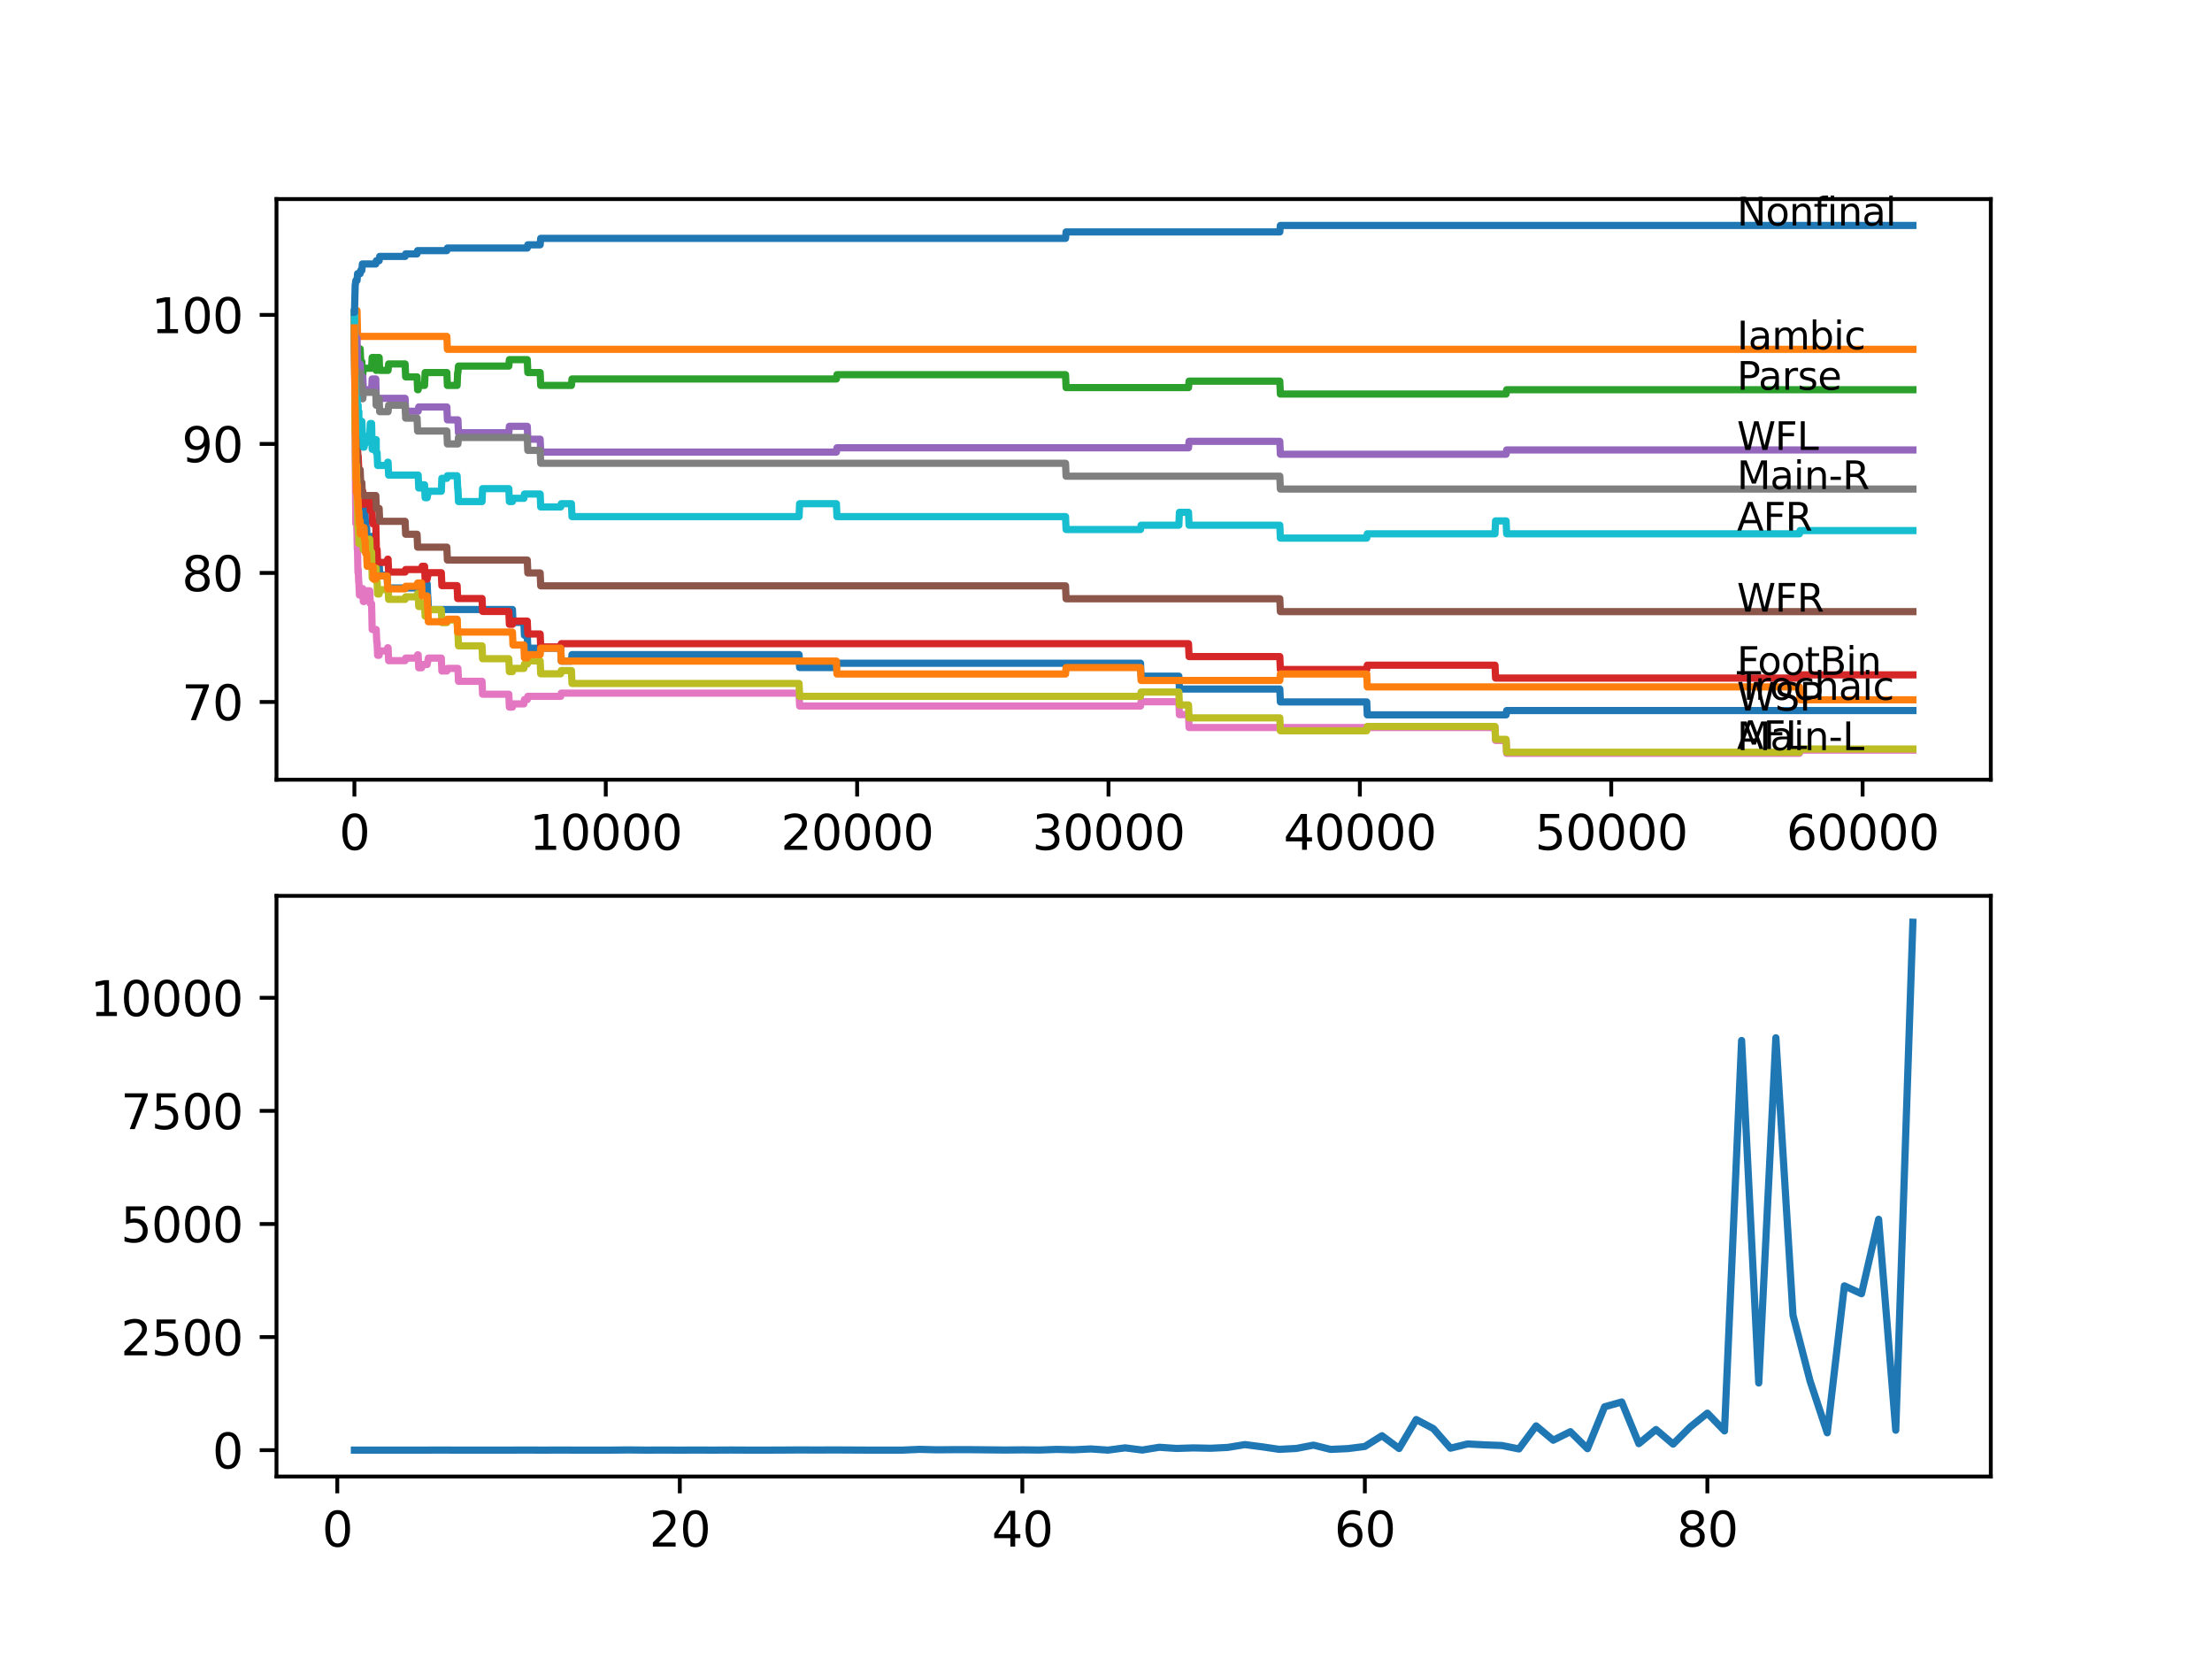 <?xml version="1.0" encoding="utf-8" standalone="no"?>
<!DOCTYPE svg PUBLIC "-//W3C//DTD SVG 1.1//EN"
  "http://www.w3.org/Graphics/SVG/1.1/DTD/svg11.dtd">
<svg xmlns:xlink="http://www.w3.org/1999/xlink" width="460.8pt" height="345.6pt" viewBox="0 0 460.8 345.6" xmlns="http://www.w3.org/2000/svg" version="1.1">
 <defs>
  <style type="text/css">*{stroke-linejoin: round; stroke-linecap: butt}</style>
 </defs>
 <g id="figure_1">
  <g id="patch_1">
   <path d="M 0 345.6 
L 460.8 345.6 
L 460.8 0 
L 0 0 
z
" style="fill: #ffffff"/>
  </g>
  <g id="axes_1">
   <g id="patch_2">
    <path d="M 57.6 162.432 
L 414.72 162.432 
L 414.72 41.472 
L 57.6 41.472 
z
" style="fill: #ffffff"/>
   </g>
   <g id="matplotlib.axis_1">
    <g id="xtick_1">
     <g id="line2d_1">
      <defs>
       <path id="m138495cddb" d="M 0 0 
L 0 3.5 
" style="stroke: #000000; stroke-width: 0.8"/>
      </defs>
      <g>
       <use xlink:href="#m138495cddb" x="73.827" y="162.432" style="stroke: #000000; stroke-width: 0.8"/>
      </g>
     </g>
     <g id="text_1">
      <!-- 0 -->
      <g transform="translate(70.646 177.03)scale(0.1 -0.1)">
       <defs>
        <path id="DejaVuSans-30" d="M 2034 4250 
Q 1547 4250 1301 3770 
Q 1056 3291 1056 2328 
Q 1056 1369 1301 889 
Q 1547 409 2034 409 
Q 2525 409 2770 889 
Q 3016 1369 3016 2328 
Q 3016 3291 2770 3770 
Q 2525 4250 2034 4250 
z
M 2034 4750 
Q 2819 4750 3233 4129 
Q 3647 3509 3647 2328 
Q 3647 1150 3233 529 
Q 2819 -91 2034 -91 
Q 1250 -91 836 529 
Q 422 1150 422 2328 
Q 422 3509 836 4129 
Q 1250 4750 2034 4750 
z
" transform="scale(0.016)"/>
       </defs>
       <use xlink:href="#DejaVuSans-30"/>
      </g>
     </g>
    </g>
    <g id="xtick_2">
     <g id="line2d_2">
      <g>
       <use xlink:href="#m138495cddb" x="126.192" y="162.432" style="stroke: #000000; stroke-width: 0.8"/>
      </g>
     </g>
     <g id="text_2">
      <!-- 10000 -->
      <g transform="translate(110.286 177.03)scale(0.1 -0.1)">
       <defs>
        <path id="DejaVuSans-31" d="M 794 531 
L 1825 531 
L 1825 4091 
L 703 3866 
L 703 4441 
L 1819 4666 
L 2450 4666 
L 2450 531 
L 3481 531 
L 3481 0 
L 794 0 
L 794 531 
z
" transform="scale(0.016)"/>
       </defs>
       <use xlink:href="#DejaVuSans-31"/>
       <use xlink:href="#DejaVuSans-30" x="63.623"/>
       <use xlink:href="#DejaVuSans-30" x="127.246"/>
       <use xlink:href="#DejaVuSans-30" x="190.869"/>
       <use xlink:href="#DejaVuSans-30" x="254.492"/>
      </g>
     </g>
    </g>
    <g id="xtick_3">
     <g id="line2d_3">
      <g>
       <use xlink:href="#m138495cddb" x="178.556" y="162.432" style="stroke: #000000; stroke-width: 0.8"/>
      </g>
     </g>
     <g id="text_3">
      <!-- 20000 -->
      <g transform="translate(162.65 177.03)scale(0.1 -0.1)">
       <defs>
        <path id="DejaVuSans-32" d="M 1228 531 
L 3431 531 
L 3431 0 
L 469 0 
L 469 531 
Q 828 903 1448 1529 
Q 2069 2156 2228 2338 
Q 2531 2678 2651 2914 
Q 2772 3150 2772 3378 
Q 2772 3750 2511 3984 
Q 2250 4219 1831 4219 
Q 1534 4219 1204 4116 
Q 875 4013 500 3803 
L 500 4441 
Q 881 4594 1212 4672 
Q 1544 4750 1819 4750 
Q 2544 4750 2975 4387 
Q 3406 4025 3406 3419 
Q 3406 3131 3298 2873 
Q 3191 2616 2906 2266 
Q 2828 2175 2409 1742 
Q 1991 1309 1228 531 
z
" transform="scale(0.016)"/>
       </defs>
       <use xlink:href="#DejaVuSans-32"/>
       <use xlink:href="#DejaVuSans-30" x="63.623"/>
       <use xlink:href="#DejaVuSans-30" x="127.246"/>
       <use xlink:href="#DejaVuSans-30" x="190.869"/>
       <use xlink:href="#DejaVuSans-30" x="254.492"/>
      </g>
     </g>
    </g>
    <g id="xtick_4">
     <g id="line2d_4">
      <g>
       <use xlink:href="#m138495cddb" x="230.921" y="162.432" style="stroke: #000000; stroke-width: 0.8"/>
      </g>
     </g>
     <g id="text_4">
      <!-- 30000 -->
      <g transform="translate(215.015 177.03)scale(0.1 -0.1)">
       <defs>
        <path id="DejaVuSans-33" d="M 2597 2516 
Q 3050 2419 3304 2112 
Q 3559 1806 3559 1356 
Q 3559 666 3084 287 
Q 2609 -91 1734 -91 
Q 1441 -91 1130 -33 
Q 819 25 488 141 
L 488 750 
Q 750 597 1062 519 
Q 1375 441 1716 441 
Q 2309 441 2620 675 
Q 2931 909 2931 1356 
Q 2931 1769 2642 2001 
Q 2353 2234 1838 2234 
L 1294 2234 
L 1294 2753 
L 1863 2753 
Q 2328 2753 2575 2939 
Q 2822 3125 2822 3475 
Q 2822 3834 2567 4026 
Q 2313 4219 1838 4219 
Q 1578 4219 1281 4162 
Q 984 4106 628 3988 
L 628 4550 
Q 988 4650 1302 4700 
Q 1616 4750 1894 4750 
Q 2613 4750 3031 4423 
Q 3450 4097 3450 3541 
Q 3450 3153 3228 2886 
Q 3006 2619 2597 2516 
z
" transform="scale(0.016)"/>
       </defs>
       <use xlink:href="#DejaVuSans-33"/>
       <use xlink:href="#DejaVuSans-30" x="63.623"/>
       <use xlink:href="#DejaVuSans-30" x="127.246"/>
       <use xlink:href="#DejaVuSans-30" x="190.869"/>
       <use xlink:href="#DejaVuSans-30" x="254.492"/>
      </g>
     </g>
    </g>
    <g id="xtick_5">
     <g id="line2d_5">
      <g>
       <use xlink:href="#m138495cddb" x="283.285" y="162.432" style="stroke: #000000; stroke-width: 0.8"/>
      </g>
     </g>
     <g id="text_5">
      <!-- 40000 -->
      <g transform="translate(267.379 177.03)scale(0.1 -0.1)">
       <defs>
        <path id="DejaVuSans-34" d="M 2419 4116 
L 825 1625 
L 2419 1625 
L 2419 4116 
z
M 2253 4666 
L 3047 4666 
L 3047 1625 
L 3713 1625 
L 3713 1100 
L 3047 1100 
L 3047 0 
L 2419 0 
L 2419 1100 
L 313 1100 
L 313 1709 
L 2253 4666 
z
" transform="scale(0.016)"/>
       </defs>
       <use xlink:href="#DejaVuSans-34"/>
       <use xlink:href="#DejaVuSans-30" x="63.623"/>
       <use xlink:href="#DejaVuSans-30" x="127.246"/>
       <use xlink:href="#DejaVuSans-30" x="190.869"/>
       <use xlink:href="#DejaVuSans-30" x="254.492"/>
      </g>
     </g>
    </g>
    <g id="xtick_6">
     <g id="line2d_6">
      <g>
       <use xlink:href="#m138495cddb" x="335.65" y="162.432" style="stroke: #000000; stroke-width: 0.8"/>
      </g>
     </g>
     <g id="text_6">
      <!-- 50000 -->
      <g transform="translate(319.744 177.03)scale(0.1 -0.1)">
       <defs>
        <path id="DejaVuSans-35" d="M 691 4666 
L 3169 4666 
L 3169 4134 
L 1269 4134 
L 1269 2991 
Q 1406 3038 1543 3061 
Q 1681 3084 1819 3084 
Q 2600 3084 3056 2656 
Q 3513 2228 3513 1497 
Q 3513 744 3044 326 
Q 2575 -91 1722 -91 
Q 1428 -91 1123 -41 
Q 819 9 494 109 
L 494 744 
Q 775 591 1075 516 
Q 1375 441 1709 441 
Q 2250 441 2565 725 
Q 2881 1009 2881 1497 
Q 2881 1984 2565 2268 
Q 2250 2553 1709 2553 
Q 1456 2553 1204 2497 
Q 953 2441 691 2322 
L 691 4666 
z
" transform="scale(0.016)"/>
       </defs>
       <use xlink:href="#DejaVuSans-35"/>
       <use xlink:href="#DejaVuSans-30" x="63.623"/>
       <use xlink:href="#DejaVuSans-30" x="127.246"/>
       <use xlink:href="#DejaVuSans-30" x="190.869"/>
       <use xlink:href="#DejaVuSans-30" x="254.492"/>
      </g>
     </g>
    </g>
    <g id="xtick_7">
     <g id="line2d_7">
      <g>
       <use xlink:href="#m138495cddb" x="388.014" y="162.432" style="stroke: #000000; stroke-width: 0.8"/>
      </g>
     </g>
     <g id="text_7">
      <!-- 60000 -->
      <g transform="translate(372.108 177.03)scale(0.1 -0.1)">
       <defs>
        <path id="DejaVuSans-36" d="M 2113 2584 
Q 1688 2584 1439 2293 
Q 1191 2003 1191 1497 
Q 1191 994 1439 701 
Q 1688 409 2113 409 
Q 2538 409 2786 701 
Q 3034 994 3034 1497 
Q 3034 2003 2786 2293 
Q 2538 2584 2113 2584 
z
M 3366 4563 
L 3366 3988 
Q 3128 4100 2886 4159 
Q 2644 4219 2406 4219 
Q 1781 4219 1451 3797 
Q 1122 3375 1075 2522 
Q 1259 2794 1537 2939 
Q 1816 3084 2150 3084 
Q 2853 3084 3261 2657 
Q 3669 2231 3669 1497 
Q 3669 778 3244 343 
Q 2819 -91 2113 -91 
Q 1303 -91 875 529 
Q 447 1150 447 2328 
Q 447 3434 972 4092 
Q 1497 4750 2381 4750 
Q 2619 4750 2861 4703 
Q 3103 4656 3366 4563 
z
" transform="scale(0.016)"/>
       </defs>
       <use xlink:href="#DejaVuSans-36"/>
       <use xlink:href="#DejaVuSans-30" x="63.623"/>
       <use xlink:href="#DejaVuSans-30" x="127.246"/>
       <use xlink:href="#DejaVuSans-30" x="190.869"/>
       <use xlink:href="#DejaVuSans-30" x="254.492"/>
      </g>
     </g>
    </g>
   </g>
   <g id="matplotlib.axis_2">
    <g id="ytick_1">
     <g id="line2d_8">
      <defs>
       <path id="md96c588fb5" d="M 0 0 
L -3.5 0 
" style="stroke: #000000; stroke-width: 0.8"/>
      </defs>
      <g>
       <use xlink:href="#md96c588fb5" x="57.6" y="146.229" style="stroke: #000000; stroke-width: 0.8"/>
      </g>
     </g>
     <g id="text_8">
      <!-- 70 -->
      <g transform="translate(37.875 150.028)scale(0.1 -0.1)">
       <defs>
        <path id="DejaVuSans-37" d="M 525 4666 
L 3525 4666 
L 3525 4397 
L 1831 0 
L 1172 0 
L 2766 4134 
L 525 4134 
L 525 4666 
z
" transform="scale(0.016)"/>
       </defs>
       <use xlink:href="#DejaVuSans-37"/>
       <use xlink:href="#DejaVuSans-30" x="63.623"/>
      </g>
     </g>
    </g>
    <g id="ytick_2">
     <g id="line2d_9">
      <g>
       <use xlink:href="#md96c588fb5" x="57.6" y="119.354" style="stroke: #000000; stroke-width: 0.8"/>
      </g>
     </g>
     <g id="text_9">
      <!-- 80 -->
      <g transform="translate(37.875 123.153)scale(0.1 -0.1)">
       <defs>
        <path id="DejaVuSans-38" d="M 2034 2216 
Q 1584 2216 1326 1975 
Q 1069 1734 1069 1313 
Q 1069 891 1326 650 
Q 1584 409 2034 409 
Q 2484 409 2743 651 
Q 3003 894 3003 1313 
Q 3003 1734 2745 1975 
Q 2488 2216 2034 2216 
z
M 1403 2484 
Q 997 2584 770 2862 
Q 544 3141 544 3541 
Q 544 4100 942 4425 
Q 1341 4750 2034 4750 
Q 2731 4750 3128 4425 
Q 3525 4100 3525 3541 
Q 3525 3141 3298 2862 
Q 3072 2584 2669 2484 
Q 3125 2378 3379 2068 
Q 3634 1759 3634 1313 
Q 3634 634 3220 271 
Q 2806 -91 2034 -91 
Q 1263 -91 848 271 
Q 434 634 434 1313 
Q 434 1759 690 2068 
Q 947 2378 1403 2484 
z
M 1172 3481 
Q 1172 3119 1398 2916 
Q 1625 2713 2034 2713 
Q 2441 2713 2670 2916 
Q 2900 3119 2900 3481 
Q 2900 3844 2670 4047 
Q 2441 4250 2034 4250 
Q 1625 4250 1398 4047 
Q 1172 3844 1172 3481 
z
" transform="scale(0.016)"/>
       </defs>
       <use xlink:href="#DejaVuSans-38"/>
       <use xlink:href="#DejaVuSans-30" x="63.623"/>
      </g>
     </g>
    </g>
    <g id="ytick_3">
     <g id="line2d_10">
      <g>
       <use xlink:href="#md96c588fb5" x="57.6" y="92.479" style="stroke: #000000; stroke-width: 0.8"/>
      </g>
     </g>
     <g id="text_10">
      <!-- 90 -->
      <g transform="translate(37.875 96.278)scale(0.1 -0.1)">
       <defs>
        <path id="DejaVuSans-39" d="M 703 97 
L 703 672 
Q 941 559 1184 500 
Q 1428 441 1663 441 
Q 2288 441 2617 861 
Q 2947 1281 2994 2138 
Q 2813 1869 2534 1725 
Q 2256 1581 1919 1581 
Q 1219 1581 811 2004 
Q 403 2428 403 3163 
Q 403 3881 828 4315 
Q 1253 4750 1959 4750 
Q 2769 4750 3195 4129 
Q 3622 3509 3622 2328 
Q 3622 1225 3098 567 
Q 2575 -91 1691 -91 
Q 1453 -91 1209 -44 
Q 966 3 703 97 
z
M 1959 2075 
Q 2384 2075 2632 2365 
Q 2881 2656 2881 3163 
Q 2881 3666 2632 3958 
Q 2384 4250 1959 4250 
Q 1534 4250 1286 3958 
Q 1038 3666 1038 3163 
Q 1038 2656 1286 2365 
Q 1534 2075 1959 2075 
z
" transform="scale(0.016)"/>
       </defs>
       <use xlink:href="#DejaVuSans-39"/>
       <use xlink:href="#DejaVuSans-30" x="63.623"/>
      </g>
     </g>
    </g>
    <g id="ytick_4">
     <g id="line2d_11">
      <g>
       <use xlink:href="#md96c588fb5" x="57.6" y="65.604" style="stroke: #000000; stroke-width: 0.8"/>
      </g>
     </g>
     <g id="text_11">
      <!-- 100 -->
      <g transform="translate(31.512 69.403)scale(0.1 -0.1)">
       <use xlink:href="#DejaVuSans-31"/>
       <use xlink:href="#DejaVuSans-30" x="63.623"/>
       <use xlink:href="#DejaVuSans-30" x="127.246"/>
      </g>
     </g>
    </g>
   </g>
   <g id="line2d_12">
    <path d="M 73.833 68.291 
L 73.848 68.291 
L 73.99 87.999 
L 73.995 87.104 
L 74.053 87.104 
L 74.095 84.864 
L 74.126 90.239 
L 74.246 95.614 
L 74.262 95.614 
L 74.32 94.718 
L 74.325 97.406 
L 74.362 97.406 
L 74.414 97.406 
L 74.482 96.51 
L 74.487 99.197 
L 74.513 99.197 
L 74.754 99.197 
L 74.87 101.885 
L 75.042 101.885 
L 75.158 104.572 
L 75.838 104.572 
L 75.953 107.26 
L 76.058 107.26 
L 76.173 109.947 
L 76.378 109.947 
L 76.493 112.635 
L 77.409 112.635 
L 77.524 111.739 
L 77.702 111.739 
L 77.818 114.426 
L 78.284 114.426 
L 78.399 117.114 
L 78.98 117.114 
L 79.095 119.801 
L 80.651 119.801 
L 80.766 122.489 
L 87.112 122.489 
L 87.228 121.593 
L 88.982 121.593 
L 89.097 124.281 
L 89.123 124.281 
L 89.238 126.968 
L 106.749 126.968 
L 106.864 129.656 
L 109.137 129.656 
L 109.252 132.343 
L 109.839 132.343 
L 109.954 135.031 
L 116.808 135.031 
L 116.923 137.718 
L 119.039 137.718 
L 119.154 136.374 
L 166.46 136.374 
L 166.575 139.062 
L 174.236 139.062 
L 174.352 138.166 
L 237.592 138.166 
L 237.707 140.854 
L 245.578 140.854 
L 245.693 143.541 
L 266.607 143.541 
L 266.723 146.229 
L 284.715 146.229 
L 284.83 148.916 
L 313.746 148.916 
L 313.861 148.02 
L 398.487 148.02 
L 398.487 148.02 
" clip-path="url(#p09e503870a)" style="fill: none; stroke: #1f77b4; stroke-width: 1.5; stroke-linecap: square"/>
   </g>
   <g id="line2d_13">
    <path d="M 73.833 65.604 
L 73.948 64.708 
L 74.377 64.708 
L 74.498 70.083 
L 93.087 70.083 
L 93.202 72.77 
L 398.487 72.77 
L 398.487 72.77 
" clip-path="url(#p09e503870a)" style="fill: none; stroke: #ff7f0e; stroke-width: 1.5; stroke-linecap: square"/>
   </g>
   <g id="line2d_14">
    <path d="M 73.833 68.291 
L 73.843 66.051 
L 73.89 71.785 
L 73.927 69.545 
L 74.047 76.712 
L 74.053 76.712 
L 74.184 73.129 
L 74.262 73.129 
L 74.377 72.233 
L 74.466 76.712 
L 74.493 75.368 
L 74.613 75.368 
L 74.728 74.024 
L 74.76 74.024 
L 74.875 72.681 
L 75.027 72.681 
L 75.142 75.368 
L 75.377 75.368 
L 75.493 78.056 
L 75.576 78.056 
L 75.692 76.712 
L 77.409 76.712 
L 77.53 74.472 
L 78.284 74.472 
L 78.373 77.16 
L 78.394 75.816 
L 78.551 75.816 
L 78.666 74.472 
L 78.98 74.472 
L 79.095 77.16 
L 80.844 77.16 
L 80.96 75.816 
L 84.389 75.816 
L 84.505 78.504 
L 86.882 78.504 
L 86.997 81.191 
L 87.112 81.191 
L 87.228 80.295 
L 88.442 80.295 
L 88.558 77.608 
L 93.087 77.608 
L 93.202 80.295 
L 95.224 80.295 
L 95.339 77.608 
L 95.396 77.608 
L 95.512 76.264 
L 105.995 76.264 
L 106.11 74.92 
L 109.839 74.92 
L 109.954 77.608 
L 112.525 77.608 
L 112.64 80.295 
L 119.039 80.295 
L 119.154 78.951 
L 174.236 78.951 
L 174.352 78.056 
L 221.972 78.056 
L 222.087 80.743 
L 247.589 80.743 
L 247.704 79.399 
L 266.607 79.399 
L 266.723 82.087 
L 313.746 82.087 
L 313.861 81.191 
L 398.487 81.191 
L 398.487 81.191 
" clip-path="url(#p09e503870a)" style="fill: none; stroke: #2ca02c; stroke-width: 1.5; stroke-linecap: square"/>
   </g>
   <g id="line2d_15">
    <path d="M 73.833 65.066 
L 73.979 84.461 
L 74.006 84.461 
L 74.011 83.565 
L 74.016 86.253 
L 74.11 84.909 
L 74.115 84.909 
L 74.231 87.596 
L 74.32 87.596 
L 74.44 92.971 
L 74.482 92.971 
L 74.571 95.659 
L 74.592 94.987 
L 74.613 94.987 
L 74.728 97.674 
L 74.76 97.674 
L 74.875 100.362 
L 75.027 100.362 
L 75.042 103.049 
L 75.137 102.378 
L 75.576 102.378 
L 75.692 105.065 
L 75.838 105.065 
L 75.953 104.393 
L 76.378 104.393 
L 76.493 103.721 
L 77.022 103.721 
L 77.137 106.409 
L 77.503 106.409 
L 77.619 109.096 
L 78.284 109.096 
L 78.404 114.471 
L 78.551 114.471 
L 78.666 117.159 
L 80.651 117.159 
L 80.766 116.487 
L 80.844 116.487 
L 80.96 119.174 
L 84.389 119.174 
L 84.505 118.637 
L 87.83 118.637 
L 87.945 117.965 
L 88.442 117.965 
L 88.558 120.653 
L 88.982 120.653 
L 89.097 119.981 
L 89.123 119.981 
L 89.238 119.309 
L 91.935 119.309 
L 92.05 121.996 
L 95.224 121.996 
L 95.339 124.684 
L 100.418 124.684 
L 100.533 127.371 
L 105.995 127.371 
L 106.11 130.059 
L 106.749 130.059 
L 106.864 129.387 
L 109.839 129.387 
L 109.954 132.074 
L 112.525 132.074 
L 112.64 134.762 
L 116.808 134.762 
L 116.923 134.09 
L 247.589 134.09 
L 247.704 136.778 
L 266.607 136.778 
L 266.723 139.465 
L 284.715 139.465 
L 284.83 138.569 
L 311.437 138.569 
L 311.552 141.257 
L 374.855 141.257 
L 374.97 140.585 
L 398.487 140.585 
L 398.487 140.585 
" clip-path="url(#p09e503870a)" style="fill: none; stroke: #d62728; stroke-width: 1.5; stroke-linecap: square"/>
   </g>
   <g id="line2d_16">
    <path d="M 73.833 65.604 
L 73.864 65.604 
L 73.911 65.066 
L 73.917 67.754 
L 73.927 67.754 
L 74.042 71.785 
L 74.11 71.785 
L 74.225 70.441 
L 74.377 70.441 
L 74.498 75.816 
L 75.027 75.816 
L 75.142 78.504 
L 75.576 78.504 
L 75.692 81.191 
L 77.409 81.191 
L 77.53 78.951 
L 78.284 78.951 
L 78.404 84.326 
L 78.551 84.326 
L 78.666 82.983 
L 84.389 82.983 
L 84.505 85.67 
L 87.112 85.67 
L 87.228 84.774 
L 93.087 84.774 
L 93.202 87.462 
L 95.396 87.462 
L 95.512 90.149 
L 105.995 90.149 
L 106.11 88.806 
L 109.839 88.806 
L 109.954 91.493 
L 112.525 91.493 
L 112.64 94.181 
L 174.236 94.181 
L 174.352 93.285 
L 247.589 93.285 
L 247.704 91.941 
L 266.607 91.941 
L 266.723 94.629 
L 313.746 94.629 
L 313.861 93.733 
L 398.487 93.733 
L 398.487 93.733 
" clip-path="url(#p09e503870a)" style="fill: none; stroke: #9467bd; stroke-width: 1.5; stroke-linecap: square"/>
   </g>
   <g id="line2d_17">
    <path d="M 73.833 68.291 
L 73.843 68.291 
L 73.995 89.791 
L 74.016 89.791 
L 74.131 92.479 
L 74.377 92.479 
L 74.498 97.854 
L 75.027 97.854 
L 75.142 100.541 
L 75.377 100.541 
L 75.493 103.229 
L 78.284 103.229 
L 78.399 105.916 
L 78.98 105.916 
L 79.095 108.604 
L 84.389 108.604 
L 84.505 111.291 
L 86.882 111.291 
L 86.997 113.979 
L 93.087 113.979 
L 93.202 116.666 
L 109.839 116.666 
L 109.954 119.354 
L 112.525 119.354 
L 112.64 122.041 
L 221.972 122.041 
L 222.087 124.729 
L 266.607 124.729 
L 266.723 127.416 
L 398.487 127.416 
L 398.487 127.416 
" clip-path="url(#p09e503870a)" style="fill: none; stroke: #8c564b; stroke-width: 1.5; stroke-linecap: square"/>
   </g>
   <g id="line2d_18">
    <path d="M 73.833 65.066 
L 74 96.51 
L 74.011 96.51 
L 74.121 109.051 
L 74.142 107.26 
L 74.22 107.26 
L 74.262 106.364 
L 74.267 109.051 
L 74.32 109.051 
L 74.43 114.426 
L 74.44 113.889 
L 74.466 113.889 
L 74.571 119.264 
L 74.582 118.592 
L 74.613 118.592 
L 74.728 121.28 
L 74.76 121.28 
L 74.875 123.967 
L 75.027 123.967 
L 75.147 122.623 
L 75.576 122.623 
L 75.692 125.311 
L 75.838 125.311 
L 75.953 124.639 
L 76.058 124.639 
L 76.173 123.743 
L 76.378 123.743 
L 76.493 123.071 
L 77.022 123.071 
L 77.137 125.759 
L 77.409 125.759 
L 77.53 131.134 
L 78.373 131.134 
L 78.488 133.821 
L 78.551 133.821 
L 78.666 136.509 
L 78.98 136.509 
L 79.095 135.613 
L 80.651 135.613 
L 80.766 134.941 
L 80.844 134.941 
L 80.96 137.629 
L 84.389 137.629 
L 84.505 137.091 
L 86.882 137.091 
L 86.997 136.419 
L 87.112 136.419 
L 87.228 139.107 
L 87.83 139.107 
L 87.945 138.435 
L 88.982 138.435 
L 89.097 137.763 
L 89.123 137.763 
L 89.238 137.091 
L 91.935 137.091 
L 92.05 139.779 
L 93.087 139.779 
L 93.202 139.241 
L 95.396 139.241 
L 95.512 141.929 
L 100.418 141.929 
L 100.533 144.616 
L 105.995 144.616 
L 106.11 147.304 
L 106.749 147.304 
L 106.864 146.632 
L 109.137 146.632 
L 109.252 145.736 
L 109.839 145.736 
L 109.954 145.064 
L 116.808 145.064 
L 116.923 144.392 
L 166.46 144.392 
L 166.575 147.08 
L 237.592 147.08 
L 237.707 146.184 
L 245.578 146.184 
L 245.693 148.871 
L 247.589 148.871 
L 247.704 151.559 
L 311.437 151.559 
L 311.552 154.246 
L 313.746 154.246 
L 313.861 156.934 
L 374.855 156.934 
L 374.97 156.262 
L 398.487 156.262 
L 398.487 156.262 
" clip-path="url(#p09e503870a)" style="fill: none; stroke: #e377c2; stroke-width: 1.5; stroke-linecap: square"/>
   </g>
   <g id="line2d_19">
    <path d="M 73.833 68.291 
L 73.843 66.051 
L 73.869 73.218 
L 73.911 71.426 
L 74.037 80.385 
L 74.053 80.385 
L 74.173 78.145 
L 74.262 78.145 
L 74.377 77.249 
L 74.466 81.729 
L 74.493 80.385 
L 74.613 80.385 
L 74.728 79.041 
L 74.76 79.041 
L 74.875 77.697 
L 75.027 77.697 
L 75.142 80.385 
L 75.377 80.385 
L 75.493 83.072 
L 75.576 83.072 
L 75.692 81.729 
L 78.284 81.729 
L 78.373 84.416 
L 78.394 83.072 
L 78.98 83.072 
L 79.095 85.76 
L 80.844 85.76 
L 80.96 84.416 
L 84.389 84.416 
L 84.505 87.104 
L 86.882 87.104 
L 86.997 89.791 
L 93.087 89.791 
L 93.202 92.479 
L 95.396 92.479 
L 95.512 91.135 
L 109.839 91.135 
L 109.954 93.822 
L 112.525 93.822 
L 112.64 96.51 
L 221.972 96.51 
L 222.087 99.197 
L 266.607 99.197 
L 266.723 101.885 
L 398.487 101.885 
L 398.487 101.885 
" clip-path="url(#p09e503870a)" style="fill: none; stroke: #7f7f7f; stroke-width: 1.5; stroke-linecap: square"/>
   </g>
   <g id="line2d_20">
    <path d="M 73.833 65.066 
L 73.985 90.239 
L 73.99 88.895 
L 74.006 88.895 
L 74.011 87.999 
L 74.058 95.166 
L 74.068 95.166 
L 74.121 99.645 
L 74.184 97.854 
L 74.22 97.854 
L 74.262 96.958 
L 74.267 99.645 
L 74.32 99.645 
L 74.43 105.02 
L 74.44 104.483 
L 74.466 104.483 
L 74.571 109.858 
L 74.582 109.186 
L 74.613 109.186 
L 74.728 111.873 
L 74.754 111.873 
L 74.76 110.53 
L 74.765 113.217 
L 74.859 113.217 
L 75.027 113.217 
L 75.147 111.873 
L 75.576 111.873 
L 75.692 114.561 
L 75.838 114.561 
L 75.953 113.889 
L 76.058 113.889 
L 76.173 112.993 
L 76.378 112.993 
L 76.493 112.321 
L 77.022 112.321 
L 77.137 115.009 
L 77.409 115.009 
L 77.53 120.384 
L 77.702 120.384 
L 77.818 119.04 
L 78.284 119.04 
L 78.373 118.368 
L 78.378 121.056 
L 78.551 121.056 
L 78.666 123.743 
L 78.98 123.743 
L 79.095 122.847 
L 80.651 122.847 
L 80.766 122.175 
L 80.844 122.175 
L 80.96 124.863 
L 84.389 124.863 
L 84.505 124.325 
L 86.882 124.325 
L 86.997 123.654 
L 87.112 123.654 
L 87.228 126.341 
L 87.83 126.341 
L 87.945 125.669 
L 88.442 125.669 
L 88.558 128.357 
L 88.982 128.357 
L 89.097 127.685 
L 89.123 127.685 
L 89.238 127.013 
L 91.935 127.013 
L 92.05 129.7 
L 93.087 129.7 
L 93.202 129.163 
L 95.224 129.163 
L 95.339 131.85 
L 95.396 131.85 
L 95.512 134.538 
L 100.418 134.538 
L 100.533 137.225 
L 105.995 137.225 
L 106.11 139.913 
L 106.749 139.913 
L 106.864 139.241 
L 109.137 139.241 
L 109.252 138.345 
L 109.839 138.345 
L 109.954 137.673 
L 112.525 137.673 
L 112.64 140.361 
L 116.808 140.361 
L 116.923 139.689 
L 119.039 139.689 
L 119.154 142.377 
L 166.46 142.377 
L 166.575 145.064 
L 237.592 145.064 
L 237.707 144.168 
L 245.578 144.168 
L 245.693 146.856 
L 247.589 146.856 
L 247.704 149.543 
L 266.607 149.543 
L 266.723 152.231 
L 284.715 152.231 
L 284.83 151.335 
L 311.437 151.335 
L 311.552 154.022 
L 313.746 154.022 
L 313.861 156.71 
L 374.855 156.71 
L 374.97 156.038 
L 398.487 156.038 
L 398.487 156.038 
" clip-path="url(#p09e503870a)" style="fill: none; stroke: #bcbd22; stroke-width: 1.5; stroke-linecap: square"/>
   </g>
   <g id="line2d_21">
    <path d="M 73.833 65.066 
L 73.958 83.923 
L 73.974 82.49 
L 73.99 78.459 
L 74.058 83.386 
L 74.084 82.042 
L 74.095 82.042 
L 74.11 81.146 
L 74.121 86.521 
L 74.189 84.73 
L 74.22 84.73 
L 74.267 86.521 
L 74.335 83.834 
L 74.377 83.834 
L 74.414 82.938 
L 74.419 85.625 
L 74.466 85.088 
L 74.482 87.775 
L 74.571 85.088 
L 74.613 84.416 
L 74.618 87.104 
L 74.665 87.104 
L 74.754 87.104 
L 74.76 85.76 
L 74.765 88.447 
L 74.859 88.447 
L 75.042 88.447 
L 75.158 87.775 
L 75.377 87.775 
L 75.493 90.463 
L 75.576 90.463 
L 75.692 93.15 
L 75.838 93.15 
L 75.953 92.479 
L 76.058 92.479 
L 76.173 91.583 
L 76.378 91.583 
L 76.493 90.911 
L 77.022 90.911 
L 77.137 88.223 
L 77.409 88.223 
L 77.53 93.598 
L 77.702 93.598 
L 77.818 92.255 
L 78.284 92.255 
L 78.373 91.583 
L 78.378 94.27 
L 78.551 94.27 
L 78.666 96.958 
L 80.651 96.958 
L 80.766 96.286 
L 80.844 96.286 
L 80.96 98.973 
L 87.112 98.973 
L 87.228 101.661 
L 87.83 101.661 
L 87.945 100.989 
L 88.442 100.989 
L 88.558 103.676 
L 88.982 103.676 
L 89.097 103.005 
L 89.123 103.005 
L 89.238 102.333 
L 91.935 102.333 
L 92.05 99.645 
L 93.087 99.645 
L 93.202 99.108 
L 95.224 99.108 
L 95.339 101.795 
L 95.396 101.795 
L 95.512 104.483 
L 100.418 104.483 
L 100.533 101.795 
L 105.995 101.795 
L 106.11 104.483 
L 106.749 104.483 
L 106.864 103.811 
L 109.137 103.811 
L 109.252 102.915 
L 112.525 102.915 
L 112.64 105.603 
L 116.808 105.603 
L 116.923 104.931 
L 119.039 104.931 
L 119.154 107.618 
L 166.46 107.618 
L 166.575 104.931 
L 174.236 104.931 
L 174.352 107.618 
L 221.972 107.618 
L 222.087 110.306 
L 237.592 110.306 
L 237.707 109.41 
L 245.578 109.41 
L 245.693 106.722 
L 247.589 106.722 
L 247.704 109.41 
L 266.607 109.41 
L 266.723 112.097 
L 284.715 112.097 
L 284.83 111.201 
L 311.437 111.201 
L 311.552 108.514 
L 313.746 108.514 
L 313.861 111.201 
L 374.855 111.201 
L 374.97 110.53 
L 398.487 110.53 
L 398.487 110.53 
" clip-path="url(#p09e503870a)" style="fill: none; stroke: #17becf; stroke-width: 1.5; stroke-linecap: square"/>
   </g>
   <g id="line2d_22">
    <path d="M 73.833 65.066 
L 73.843 65.066 
L 73.995 59.333 
L 74.016 59.333 
L 74.131 58.437 
L 74.377 58.437 
L 74.493 57.004 
L 75.027 57.004 
L 75.142 56.332 
L 75.377 56.332 
L 75.493 54.988 
L 78.284 54.988 
L 78.399 54.316 
L 78.98 54.316 
L 79.095 53.42 
L 84.389 53.42 
L 84.505 52.883 
L 86.882 52.883 
L 86.997 52.211 
L 93.087 52.211 
L 93.202 51.673 
L 109.839 51.673 
L 109.954 51.001 
L 112.525 51.001 
L 112.64 49.658 
L 221.972 49.658 
L 222.087 48.314 
L 266.607 48.314 
L 266.723 46.97 
L 398.487 46.97 
L 398.487 46.97 
" clip-path="url(#p09e503870a)" style="fill: none; stroke: #1f77b4; stroke-width: 1.5; stroke-linecap: square"/>
   </g>
   <g id="line2d_23">
    <path d="M 73.833 68.291 
L 73.969 85.222 
L 73.974 84.685 
L 73.985 84.685 
L 74.105 91.851 
L 74.11 91.851 
L 74.241 102.601 
L 74.377 102.601 
L 74.466 101.168 
L 74.472 103.856 
L 74.477 103.856 
L 74.571 103.856 
L 74.686 106.543 
L 74.754 106.543 
L 74.87 109.231 
L 75.027 109.231 
L 75.042 108.559 
L 75.048 111.246 
L 75.121 111.246 
L 75.377 111.246 
L 75.493 109.903 
L 75.838 109.903 
L 75.953 112.59 
L 76.058 112.59 
L 76.173 115.278 
L 76.378 115.278 
L 76.493 117.965 
L 77.702 117.965 
L 77.818 120.653 
L 78.284 120.653 
L 78.399 119.981 
L 80.651 119.981 
L 80.766 122.668 
L 84.389 122.668 
L 84.505 122.131 
L 86.882 122.131 
L 86.997 121.459 
L 87.83 121.459 
L 87.945 124.146 
L 88.982 124.146 
L 89.097 126.834 
L 89.123 126.834 
L 89.238 129.521 
L 93.087 129.521 
L 93.202 128.984 
L 95.224 128.984 
L 95.339 131.671 
L 106.749 131.671 
L 106.864 134.359 
L 109.137 134.359 
L 109.252 137.046 
L 109.839 137.046 
L 109.954 136.374 
L 112.525 136.374 
L 112.64 135.031 
L 116.808 135.031 
L 116.923 137.718 
L 174.236 137.718 
L 174.352 140.406 
L 221.972 140.406 
L 222.087 139.062 
L 237.592 139.062 
L 237.707 141.749 
L 266.607 141.749 
L 266.723 140.406 
L 284.715 140.406 
L 284.83 143.093 
L 374.855 143.093 
L 374.97 145.781 
L 398.487 145.781 
L 398.487 145.781 
" clip-path="url(#p09e503870a)" style="fill: none; stroke: #ff7f0e; stroke-width: 1.5; stroke-linecap: square"/>
   </g>
   <g id="patch_3">
    <path d="M 57.6 162.432 
L 57.6 41.472 
" style="fill: none; stroke: #000000; stroke-width: 0.8; stroke-linejoin: miter; stroke-linecap: square"/>
   </g>
   <g id="patch_4">
    <path d="M 414.72 162.432 
L 414.72 41.472 
" style="fill: none; stroke: #000000; stroke-width: 0.8; stroke-linejoin: miter; stroke-linecap: square"/>
   </g>
   <g id="patch_5">
    <path d="M 57.6 162.432 
L 414.72 162.432 
" style="fill: none; stroke: #000000; stroke-width: 0.8; stroke-linejoin: miter; stroke-linecap: square"/>
   </g>
   <g id="patch_6">
    <path d="M 57.6 41.472 
L 414.72 41.472 
" style="fill: none; stroke: #000000; stroke-width: 0.8; stroke-linejoin: miter; stroke-linecap: square"/>
   </g>
   <g id="text_12">
    <!-- WSP -->
    <g transform="translate(361.832 148.02)scale(0.08 -0.08)">
     <defs>
      <path id="DejaVuSans-57" d="M 213 4666 
L 850 4666 
L 1831 722 
L 2809 4666 
L 3519 4666 
L 4500 722 
L 5478 4666 
L 6119 4666 
L 4947 0 
L 4153 0 
L 3169 4050 
L 2175 0 
L 1381 0 
L 213 4666 
z
" transform="scale(0.016)"/>
      <path id="DejaVuSans-53" d="M 3425 4513 
L 3425 3897 
Q 3066 4069 2747 4153 
Q 2428 4238 2131 4238 
Q 1616 4238 1336 4038 
Q 1056 3838 1056 3469 
Q 1056 3159 1242 3001 
Q 1428 2844 1947 2747 
L 2328 2669 
Q 3034 2534 3370 2195 
Q 3706 1856 3706 1288 
Q 3706 609 3251 259 
Q 2797 -91 1919 -91 
Q 1588 -91 1214 -16 
Q 841 59 441 206 
L 441 856 
Q 825 641 1194 531 
Q 1563 422 1919 422 
Q 2459 422 2753 634 
Q 3047 847 3047 1241 
Q 3047 1584 2836 1778 
Q 2625 1972 2144 2069 
L 1759 2144 
Q 1053 2284 737 2584 
Q 422 2884 422 3419 
Q 422 4038 858 4394 
Q 1294 4750 2059 4750 
Q 2388 4750 2728 4690 
Q 3069 4631 3425 4513 
z
" transform="scale(0.016)"/>
      <path id="DejaVuSans-50" d="M 1259 4147 
L 1259 2394 
L 2053 2394 
Q 2494 2394 2734 2622 
Q 2975 2850 2975 3272 
Q 2975 3691 2734 3919 
Q 2494 4147 2053 4147 
L 1259 4147 
z
M 628 4666 
L 2053 4666 
Q 2838 4666 3239 4311 
Q 3641 3956 3641 3272 
Q 3641 2581 3239 2228 
Q 2838 1875 2053 1875 
L 1259 1875 
L 1259 0 
L 628 0 
L 628 4666 
z
" transform="scale(0.016)"/>
     </defs>
     <use xlink:href="#DejaVuSans-57"/>
     <use xlink:href="#DejaVuSans-53" x="98.877"/>
     <use xlink:href="#DejaVuSans-50" x="162.354"/>
    </g>
   </g>
   <g id="text_13">
    <!-- Iambic -->
    <g transform="translate(361.832 72.77)scale(0.08 -0.08)">
     <defs>
      <path id="DejaVuSans-49" d="M 628 4666 
L 1259 4666 
L 1259 0 
L 628 0 
L 628 4666 
z
" transform="scale(0.016)"/>
      <path id="DejaVuSans-61" d="M 2194 1759 
Q 1497 1759 1228 1600 
Q 959 1441 959 1056 
Q 959 750 1161 570 
Q 1363 391 1709 391 
Q 2188 391 2477 730 
Q 2766 1069 2766 1631 
L 2766 1759 
L 2194 1759 
z
M 3341 1997 
L 3341 0 
L 2766 0 
L 2766 531 
Q 2569 213 2275 61 
Q 1981 -91 1556 -91 
Q 1019 -91 701 211 
Q 384 513 384 1019 
Q 384 1609 779 1909 
Q 1175 2209 1959 2209 
L 2766 2209 
L 2766 2266 
Q 2766 2663 2505 2880 
Q 2244 3097 1772 3097 
Q 1472 3097 1187 3025 
Q 903 2953 641 2809 
L 641 3341 
Q 956 3463 1253 3523 
Q 1550 3584 1831 3584 
Q 2591 3584 2966 3190 
Q 3341 2797 3341 1997 
z
" transform="scale(0.016)"/>
      <path id="DejaVuSans-6d" d="M 3328 2828 
Q 3544 3216 3844 3400 
Q 4144 3584 4550 3584 
Q 5097 3584 5394 3201 
Q 5691 2819 5691 2113 
L 5691 0 
L 5113 0 
L 5113 2094 
Q 5113 2597 4934 2840 
Q 4756 3084 4391 3084 
Q 3944 3084 3684 2787 
Q 3425 2491 3425 1978 
L 3425 0 
L 2847 0 
L 2847 2094 
Q 2847 2600 2669 2842 
Q 2491 3084 2119 3084 
Q 1678 3084 1418 2786 
Q 1159 2488 1159 1978 
L 1159 0 
L 581 0 
L 581 3500 
L 1159 3500 
L 1159 2956 
Q 1356 3278 1631 3431 
Q 1906 3584 2284 3584 
Q 2666 3584 2933 3390 
Q 3200 3197 3328 2828 
z
" transform="scale(0.016)"/>
      <path id="DejaVuSans-62" d="M 3116 1747 
Q 3116 2381 2855 2742 
Q 2594 3103 2138 3103 
Q 1681 3103 1420 2742 
Q 1159 2381 1159 1747 
Q 1159 1113 1420 752 
Q 1681 391 2138 391 
Q 2594 391 2855 752 
Q 3116 1113 3116 1747 
z
M 1159 2969 
Q 1341 3281 1617 3432 
Q 1894 3584 2278 3584 
Q 2916 3584 3314 3078 
Q 3713 2572 3713 1747 
Q 3713 922 3314 415 
Q 2916 -91 2278 -91 
Q 1894 -91 1617 61 
Q 1341 213 1159 525 
L 1159 0 
L 581 0 
L 581 4863 
L 1159 4863 
L 1159 2969 
z
" transform="scale(0.016)"/>
      <path id="DejaVuSans-69" d="M 603 3500 
L 1178 3500 
L 1178 0 
L 603 0 
L 603 3500 
z
M 603 4863 
L 1178 4863 
L 1178 4134 
L 603 4134 
L 603 4863 
z
" transform="scale(0.016)"/>
      <path id="DejaVuSans-63" d="M 3122 3366 
L 3122 2828 
Q 2878 2963 2633 3030 
Q 2388 3097 2138 3097 
Q 1578 3097 1268 2742 
Q 959 2388 959 1747 
Q 959 1106 1268 751 
Q 1578 397 2138 397 
Q 2388 397 2633 464 
Q 2878 531 3122 666 
L 3122 134 
Q 2881 22 2623 -34 
Q 2366 -91 2075 -91 
Q 1284 -91 818 406 
Q 353 903 353 1747 
Q 353 2603 823 3093 
Q 1294 3584 2113 3584 
Q 2378 3584 2631 3529 
Q 2884 3475 3122 3366 
z
" transform="scale(0.016)"/>
     </defs>
     <use xlink:href="#DejaVuSans-49"/>
     <use xlink:href="#DejaVuSans-61" x="29.492"/>
     <use xlink:href="#DejaVuSans-6d" x="90.771"/>
     <use xlink:href="#DejaVuSans-62" x="188.184"/>
     <use xlink:href="#DejaVuSans-69" x="251.66"/>
     <use xlink:href="#DejaVuSans-63" x="279.443"/>
    </g>
   </g>
   <g id="text_14">
    <!-- Parse -->
    <g transform="translate(361.832 81.191)scale(0.08 -0.08)">
     <defs>
      <path id="DejaVuSans-72" d="M 2631 2963 
Q 2534 3019 2420 3045 
Q 2306 3072 2169 3072 
Q 1681 3072 1420 2755 
Q 1159 2438 1159 1844 
L 1159 0 
L 581 0 
L 581 3500 
L 1159 3500 
L 1159 2956 
Q 1341 3275 1631 3429 
Q 1922 3584 2338 3584 
Q 2397 3584 2469 3576 
Q 2541 3569 2628 3553 
L 2631 2963 
z
" transform="scale(0.016)"/>
      <path id="DejaVuSans-73" d="M 2834 3397 
L 2834 2853 
Q 2591 2978 2328 3040 
Q 2066 3103 1784 3103 
Q 1356 3103 1142 2972 
Q 928 2841 928 2578 
Q 928 2378 1081 2264 
Q 1234 2150 1697 2047 
L 1894 2003 
Q 2506 1872 2764 1633 
Q 3022 1394 3022 966 
Q 3022 478 2636 193 
Q 2250 -91 1575 -91 
Q 1294 -91 989 -36 
Q 684 19 347 128 
L 347 722 
Q 666 556 975 473 
Q 1284 391 1588 391 
Q 1994 391 2212 530 
Q 2431 669 2431 922 
Q 2431 1156 2273 1281 
Q 2116 1406 1581 1522 
L 1381 1569 
Q 847 1681 609 1914 
Q 372 2147 372 2553 
Q 372 3047 722 3315 
Q 1072 3584 1716 3584 
Q 2034 3584 2315 3537 
Q 2597 3491 2834 3397 
z
" transform="scale(0.016)"/>
      <path id="DejaVuSans-65" d="M 3597 1894 
L 3597 1613 
L 953 1613 
Q 991 1019 1311 708 
Q 1631 397 2203 397 
Q 2534 397 2845 478 
Q 3156 559 3463 722 
L 3463 178 
Q 3153 47 2828 -22 
Q 2503 -91 2169 -91 
Q 1331 -91 842 396 
Q 353 884 353 1716 
Q 353 2575 817 3079 
Q 1281 3584 2069 3584 
Q 2775 3584 3186 3129 
Q 3597 2675 3597 1894 
z
M 3022 2063 
Q 3016 2534 2758 2815 
Q 2500 3097 2075 3097 
Q 1594 3097 1305 2825 
Q 1016 2553 972 2059 
L 3022 2063 
z
" transform="scale(0.016)"/>
     </defs>
     <use xlink:href="#DejaVuSans-50"/>
     <use xlink:href="#DejaVuSans-61" x="55.803"/>
     <use xlink:href="#DejaVuSans-72" x="117.082"/>
     <use xlink:href="#DejaVuSans-73" x="158.195"/>
     <use xlink:href="#DejaVuSans-65" x="210.295"/>
    </g>
   </g>
   <g id="text_15">
    <!-- FootBin -->
    <g transform="translate(361.832 140.585)scale(0.08 -0.08)">
     <defs>
      <path id="DejaVuSans-46" d="M 628 4666 
L 3309 4666 
L 3309 4134 
L 1259 4134 
L 1259 2759 
L 3109 2759 
L 3109 2228 
L 1259 2228 
L 1259 0 
L 628 0 
L 628 4666 
z
" transform="scale(0.016)"/>
      <path id="DejaVuSans-6f" d="M 1959 3097 
Q 1497 3097 1228 2736 
Q 959 2375 959 1747 
Q 959 1119 1226 758 
Q 1494 397 1959 397 
Q 2419 397 2687 759 
Q 2956 1122 2956 1747 
Q 2956 2369 2687 2733 
Q 2419 3097 1959 3097 
z
M 1959 3584 
Q 2709 3584 3137 3096 
Q 3566 2609 3566 1747 
Q 3566 888 3137 398 
Q 2709 -91 1959 -91 
Q 1206 -91 779 398 
Q 353 888 353 1747 
Q 353 2609 779 3096 
Q 1206 3584 1959 3584 
z
" transform="scale(0.016)"/>
      <path id="DejaVuSans-74" d="M 1172 4494 
L 1172 3500 
L 2356 3500 
L 2356 3053 
L 1172 3053 
L 1172 1153 
Q 1172 725 1289 603 
Q 1406 481 1766 481 
L 2356 481 
L 2356 0 
L 1766 0 
Q 1100 0 847 248 
Q 594 497 594 1153 
L 594 3053 
L 172 3053 
L 172 3500 
L 594 3500 
L 594 4494 
L 1172 4494 
z
" transform="scale(0.016)"/>
      <path id="DejaVuSans-42" d="M 1259 2228 
L 1259 519 
L 2272 519 
Q 2781 519 3026 730 
Q 3272 941 3272 1375 
Q 3272 1813 3026 2020 
Q 2781 2228 2272 2228 
L 1259 2228 
z
M 1259 4147 
L 1259 2741 
L 2194 2741 
Q 2656 2741 2882 2914 
Q 3109 3088 3109 3444 
Q 3109 3797 2882 3972 
Q 2656 4147 2194 4147 
L 1259 4147 
z
M 628 4666 
L 2241 4666 
Q 2963 4666 3353 4366 
Q 3744 4066 3744 3513 
Q 3744 3084 3544 2831 
Q 3344 2578 2956 2516 
Q 3422 2416 3680 2098 
Q 3938 1781 3938 1306 
Q 3938 681 3513 340 
Q 3088 0 2303 0 
L 628 0 
L 628 4666 
z
" transform="scale(0.016)"/>
      <path id="DejaVuSans-6e" d="M 3513 2113 
L 3513 0 
L 2938 0 
L 2938 2094 
Q 2938 2591 2744 2837 
Q 2550 3084 2163 3084 
Q 1697 3084 1428 2787 
Q 1159 2491 1159 1978 
L 1159 0 
L 581 0 
L 581 3500 
L 1159 3500 
L 1159 2956 
Q 1366 3272 1645 3428 
Q 1925 3584 2291 3584 
Q 2894 3584 3203 3211 
Q 3513 2838 3513 2113 
z
" transform="scale(0.016)"/>
     </defs>
     <use xlink:href="#DejaVuSans-46"/>
     <use xlink:href="#DejaVuSans-6f" x="53.895"/>
     <use xlink:href="#DejaVuSans-6f" x="115.076"/>
     <use xlink:href="#DejaVuSans-74" x="176.258"/>
     <use xlink:href="#DejaVuSans-42" x="215.467"/>
     <use xlink:href="#DejaVuSans-69" x="284.07"/>
     <use xlink:href="#DejaVuSans-6e" x="311.854"/>
    </g>
   </g>
   <g id="text_16">
    <!-- WFL -->
    <g transform="translate(361.832 93.733)scale(0.08 -0.08)">
     <defs>
      <path id="DejaVuSans-4c" d="M 628 4666 
L 1259 4666 
L 1259 531 
L 3531 531 
L 3531 0 
L 628 0 
L 628 4666 
z
" transform="scale(0.016)"/>
     </defs>
     <use xlink:href="#DejaVuSans-57"/>
     <use xlink:href="#DejaVuSans-46" x="98.877"/>
     <use xlink:href="#DejaVuSans-4c" x="156.396"/>
    </g>
   </g>
   <g id="text_17">
    <!-- WFR -->
    <g transform="translate(361.832 127.416)scale(0.08 -0.08)">
     <defs>
      <path id="DejaVuSans-52" d="M 2841 2188 
Q 3044 2119 3236 1894 
Q 3428 1669 3622 1275 
L 4263 0 
L 3584 0 
L 2988 1197 
Q 2756 1666 2539 1819 
Q 2322 1972 1947 1972 
L 1259 1972 
L 1259 0 
L 628 0 
L 628 4666 
L 2053 4666 
Q 2853 4666 3247 4331 
Q 3641 3997 3641 3322 
Q 3641 2881 3436 2590 
Q 3231 2300 2841 2188 
z
M 1259 4147 
L 1259 2491 
L 2053 2491 
Q 2509 2491 2742 2702 
Q 2975 2913 2975 3322 
Q 2975 3731 2742 3939 
Q 2509 4147 2053 4147 
L 1259 4147 
z
" transform="scale(0.016)"/>
     </defs>
     <use xlink:href="#DejaVuSans-57"/>
     <use xlink:href="#DejaVuSans-46" x="98.877"/>
     <use xlink:href="#DejaVuSans-52" x="156.396"/>
    </g>
   </g>
   <g id="text_18">
    <!-- Main-L -->
    <g transform="translate(361.832 156.262)scale(0.08 -0.08)">
     <defs>
      <path id="DejaVuSans-4d" d="M 628 4666 
L 1569 4666 
L 2759 1491 
L 3956 4666 
L 4897 4666 
L 4897 0 
L 4281 0 
L 4281 4097 
L 3078 897 
L 2444 897 
L 1241 4097 
L 1241 0 
L 628 0 
L 628 4666 
z
" transform="scale(0.016)"/>
      <path id="DejaVuSans-2d" d="M 313 2009 
L 1997 2009 
L 1997 1497 
L 313 1497 
L 313 2009 
z
" transform="scale(0.016)"/>
     </defs>
     <use xlink:href="#DejaVuSans-4d"/>
     <use xlink:href="#DejaVuSans-61" x="86.279"/>
     <use xlink:href="#DejaVuSans-69" x="147.559"/>
     <use xlink:href="#DejaVuSans-6e" x="175.342"/>
     <use xlink:href="#DejaVuSans-2d" x="238.721"/>
     <use xlink:href="#DejaVuSans-4c" x="274.805"/>
    </g>
   </g>
   <g id="text_19">
    <!-- Main-R -->
    <g transform="translate(361.832 101.885)scale(0.08 -0.08)">
     <use xlink:href="#DejaVuSans-4d"/>
     <use xlink:href="#DejaVuSans-61" x="86.279"/>
     <use xlink:href="#DejaVuSans-69" x="147.559"/>
     <use xlink:href="#DejaVuSans-6e" x="175.342"/>
     <use xlink:href="#DejaVuSans-2d" x="238.721"/>
     <use xlink:href="#DejaVuSans-52" x="274.805"/>
    </g>
   </g>
   <g id="text_20">
    <!-- AFL -->
    <g transform="translate(361.832 156.038)scale(0.08 -0.08)">
     <defs>
      <path id="DejaVuSans-41" d="M 2188 4044 
L 1331 1722 
L 3047 1722 
L 2188 4044 
z
M 1831 4666 
L 2547 4666 
L 4325 0 
L 3669 0 
L 3244 1197 
L 1141 1197 
L 716 0 
L 50 0 
L 1831 4666 
z
" transform="scale(0.016)"/>
     </defs>
     <use xlink:href="#DejaVuSans-41"/>
     <use xlink:href="#DejaVuSans-46" x="68.408"/>
     <use xlink:href="#DejaVuSans-4c" x="125.928"/>
    </g>
   </g>
   <g id="text_21">
    <!-- AFR -->
    <g transform="translate(361.832 110.53)scale(0.08 -0.08)">
     <use xlink:href="#DejaVuSans-41"/>
     <use xlink:href="#DejaVuSans-46" x="68.408"/>
     <use xlink:href="#DejaVuSans-52" x="125.928"/>
    </g>
   </g>
   <g id="text_22">
    <!-- Nonfinal -->
    <g transform="translate(361.832 46.97)scale(0.08 -0.08)">
     <defs>
      <path id="DejaVuSans-4e" d="M 628 4666 
L 1478 4666 
L 3547 763 
L 3547 4666 
L 4159 4666 
L 4159 0 
L 3309 0 
L 1241 3903 
L 1241 0 
L 628 0 
L 628 4666 
z
" transform="scale(0.016)"/>
      <path id="DejaVuSans-66" d="M 2375 4863 
L 2375 4384 
L 1825 4384 
Q 1516 4384 1395 4259 
Q 1275 4134 1275 3809 
L 1275 3500 
L 2222 3500 
L 2222 3053 
L 1275 3053 
L 1275 0 
L 697 0 
L 697 3053 
L 147 3053 
L 147 3500 
L 697 3500 
L 697 3744 
Q 697 4328 969 4595 
Q 1241 4863 1831 4863 
L 2375 4863 
z
" transform="scale(0.016)"/>
      <path id="DejaVuSans-6c" d="M 603 4863 
L 1178 4863 
L 1178 0 
L 603 0 
L 603 4863 
z
" transform="scale(0.016)"/>
     </defs>
     <use xlink:href="#DejaVuSans-4e"/>
     <use xlink:href="#DejaVuSans-6f" x="74.805"/>
     <use xlink:href="#DejaVuSans-6e" x="135.986"/>
     <use xlink:href="#DejaVuSans-66" x="199.365"/>
     <use xlink:href="#DejaVuSans-69" x="234.57"/>
     <use xlink:href="#DejaVuSans-6e" x="262.354"/>
     <use xlink:href="#DejaVuSans-61" x="325.732"/>
     <use xlink:href="#DejaVuSans-6c" x="387.012"/>
    </g>
   </g>
   <g id="text_23">
    <!-- Trochaic -->
    <g transform="translate(361.832 145.781)scale(0.08 -0.08)">
     <defs>
      <path id="DejaVuSans-54" d="M -19 4666 
L 3928 4666 
L 3928 4134 
L 2272 4134 
L 2272 0 
L 1638 0 
L 1638 4134 
L -19 4134 
L -19 4666 
z
" transform="scale(0.016)"/>
      <path id="DejaVuSans-68" d="M 3513 2113 
L 3513 0 
L 2938 0 
L 2938 2094 
Q 2938 2591 2744 2837 
Q 2550 3084 2163 3084 
Q 1697 3084 1428 2787 
Q 1159 2491 1159 1978 
L 1159 0 
L 581 0 
L 581 4863 
L 1159 4863 
L 1159 2956 
Q 1366 3272 1645 3428 
Q 1925 3584 2291 3584 
Q 2894 3584 3203 3211 
Q 3513 2838 3513 2113 
z
" transform="scale(0.016)"/>
     </defs>
     <use xlink:href="#DejaVuSans-54"/>
     <use xlink:href="#DejaVuSans-72" x="46.334"/>
     <use xlink:href="#DejaVuSans-6f" x="85.197"/>
     <use xlink:href="#DejaVuSans-63" x="146.379"/>
     <use xlink:href="#DejaVuSans-68" x="201.359"/>
     <use xlink:href="#DejaVuSans-61" x="264.738"/>
     <use xlink:href="#DejaVuSans-69" x="326.018"/>
     <use xlink:href="#DejaVuSans-63" x="353.801"/>
    </g>
   </g>
  </g>
  <g id="axes_2">
   <g id="patch_7">
    <path d="M 57.6 307.584 
L 414.72 307.584 
L 414.72 186.624 
L 57.6 186.624 
z
" style="fill: #ffffff"/>
   </g>
   <g id="matplotlib.axis_3">
    <g id="xtick_8">
     <g id="line2d_24">
      <g>
       <use xlink:href="#m138495cddb" x="70.265" y="307.584" style="stroke: #000000; stroke-width: 0.8"/>
      </g>
     </g>
     <g id="text_24">
      <!-- 0 -->
      <g transform="translate(67.084 322.182)scale(0.1 -0.1)">
       <use xlink:href="#DejaVuSans-30"/>
      </g>
     </g>
    </g>
    <g id="xtick_9">
     <g id="line2d_25">
      <g>
       <use xlink:href="#m138495cddb" x="141.618" y="307.584" style="stroke: #000000; stroke-width: 0.8"/>
      </g>
     </g>
     <g id="text_25">
      <!-- 20 -->
      <g transform="translate(135.255 322.182)scale(0.1 -0.1)">
       <use xlink:href="#DejaVuSans-32"/>
       <use xlink:href="#DejaVuSans-30" x="63.623"/>
      </g>
     </g>
    </g>
    <g id="xtick_10">
     <g id="line2d_26">
      <g>
       <use xlink:href="#m138495cddb" x="212.97" y="307.584" style="stroke: #000000; stroke-width: 0.8"/>
      </g>
     </g>
     <g id="text_26">
      <!-- 40 -->
      <g transform="translate(206.608 322.182)scale(0.1 -0.1)">
       <use xlink:href="#DejaVuSans-34"/>
       <use xlink:href="#DejaVuSans-30" x="63.623"/>
      </g>
     </g>
    </g>
    <g id="xtick_11">
     <g id="line2d_27">
      <g>
       <use xlink:href="#m138495cddb" x="284.323" y="307.584" style="stroke: #000000; stroke-width: 0.8"/>
      </g>
     </g>
     <g id="text_27">
      <!-- 60 -->
      <g transform="translate(277.961 322.182)scale(0.1 -0.1)">
       <use xlink:href="#DejaVuSans-36"/>
       <use xlink:href="#DejaVuSans-30" x="63.623"/>
      </g>
     </g>
    </g>
    <g id="xtick_12">
     <g id="line2d_28">
      <g>
       <use xlink:href="#m138495cddb" x="355.676" y="307.584" style="stroke: #000000; stroke-width: 0.8"/>
      </g>
     </g>
     <g id="text_28">
      <!-- 80 -->
      <g transform="translate(349.313 322.182)scale(0.1 -0.1)">
       <use xlink:href="#DejaVuSans-38"/>
       <use xlink:href="#DejaVuSans-30" x="63.623"/>
      </g>
     </g>
    </g>
   </g>
   <g id="matplotlib.axis_4">
    <g id="ytick_5">
     <g id="line2d_29">
      <g>
       <use xlink:href="#md96c588fb5" x="57.6" y="302.095" style="stroke: #000000; stroke-width: 0.8"/>
      </g>
     </g>
     <g id="text_29">
      <!-- 0 -->
      <g transform="translate(44.237 305.894)scale(0.1 -0.1)">
       <use xlink:href="#DejaVuSans-30"/>
      </g>
     </g>
    </g>
    <g id="ytick_6">
     <g id="line2d_30">
      <g>
       <use xlink:href="#md96c588fb5" x="57.6" y="278.536" style="stroke: #000000; stroke-width: 0.8"/>
      </g>
     </g>
     <g id="text_30">
      <!-- 2500 -->
      <g transform="translate(25.15 282.336)scale(0.1 -0.1)">
       <use xlink:href="#DejaVuSans-32"/>
       <use xlink:href="#DejaVuSans-35" x="63.623"/>
       <use xlink:href="#DejaVuSans-30" x="127.246"/>
       <use xlink:href="#DejaVuSans-30" x="190.869"/>
      </g>
     </g>
    </g>
    <g id="ytick_7">
     <g id="line2d_31">
      <g>
       <use xlink:href="#md96c588fb5" x="57.6" y="254.977" style="stroke: #000000; stroke-width: 0.8"/>
      </g>
     </g>
     <g id="text_31">
      <!-- 5000 -->
      <g transform="translate(25.15 258.777)scale(0.1 -0.1)">
       <use xlink:href="#DejaVuSans-35"/>
       <use xlink:href="#DejaVuSans-30" x="63.623"/>
       <use xlink:href="#DejaVuSans-30" x="127.246"/>
       <use xlink:href="#DejaVuSans-30" x="190.869"/>
      </g>
     </g>
    </g>
    <g id="ytick_8">
     <g id="line2d_32">
      <g>
       <use xlink:href="#md96c588fb5" x="57.6" y="231.418" style="stroke: #000000; stroke-width: 0.8"/>
      </g>
     </g>
     <g id="text_32">
      <!-- 7500 -->
      <g transform="translate(25.15 235.218)scale(0.1 -0.1)">
       <use xlink:href="#DejaVuSans-37"/>
       <use xlink:href="#DejaVuSans-35" x="63.623"/>
       <use xlink:href="#DejaVuSans-30" x="127.246"/>
       <use xlink:href="#DejaVuSans-30" x="190.869"/>
      </g>
     </g>
    </g>
    <g id="ytick_9">
     <g id="line2d_33">
      <g>
       <use xlink:href="#md96c588fb5" x="57.6" y="207.86" style="stroke: #000000; stroke-width: 0.8"/>
      </g>
     </g>
     <g id="text_33">
      <!-- 10000 -->
      <g transform="translate(18.788 211.659)scale(0.1 -0.1)">
       <use xlink:href="#DejaVuSans-31"/>
       <use xlink:href="#DejaVuSans-30" x="63.623"/>
       <use xlink:href="#DejaVuSans-30" x="127.246"/>
       <use xlink:href="#DejaVuSans-30" x="190.869"/>
       <use xlink:href="#DejaVuSans-30" x="254.492"/>
      </g>
     </g>
    </g>
   </g>
   <g id="line2d_34">
    <path d="M 73.833 302.086 
L 77.4 302.086 
L 80.968 302.086 
L 84.536 302.086 
L 88.103 302.086 
L 91.671 302.076 
L 95.239 302.086 
L 98.806 302.086 
L 102.374 302.086 
L 105.941 302.086 
L 109.509 302.076 
L 113.077 302.086 
L 116.644 302.076 
L 120.212 302.086 
L 123.78 302.086 
L 127.347 302.086 
L 130.915 302.048 
L 134.482 302.086 
L 138.05 302.076 
L 141.618 302.086 
L 145.185 302.076 
L 148.753 302.086 
L 152.321 302.067 
L 155.888 302.086 
L 159.456 302.086 
L 163.024 302.076 
L 166.591 302.048 
L 170.159 302.067 
L 173.726 302.048 
L 177.294 302.067 
L 180.862 302.086 
L 184.429 302.086 
L 187.997 302.086 
L 191.565 301.926 
L 195.132 302.02 
L 198.7 301.992 
L 202.267 301.992 
L 205.835 302.029 
L 209.403 302.067 
L 212.97 302.029 
L 216.538 302.067 
L 220.106 301.935 
L 223.673 302.02 
L 227.241 301.841 
L 230.809 302.086 
L 234.376 301.615 
L 237.944 302.067 
L 241.511 301.492 
L 245.079 301.737 
L 248.647 301.624 
L 252.214 301.699 
L 255.782 301.52 
L 259.35 300.936 
L 262.917 301.398 
L 266.485 301.926 
L 270.053 301.737 
L 273.62 301.049 
L 277.188 301.935 
L 280.755 301.775 
L 284.323 301.323 
L 287.891 299.089 
L 291.458 301.747 
L 295.026 295.715 
L 298.594 297.61 
L 302.161 301.681 
L 305.729 300.804 
L 309.296 300.993 
L 312.864 301.125 
L 316.432 301.841 
L 319.999 297.035 
L 323.567 300.022 
L 327.135 298.25 
L 330.702 301.784 
L 334.27 293.058 
L 337.838 292.059 
L 341.405 300.738 
L 344.973 297.798 
L 348.54 300.832 
L 352.108 297.261 
L 355.676 294.387 
L 359.243 298.081 
L 362.811 216.755 
L 366.379 288.101 
L 369.946 216.19 
L 373.514 273.985 
L 377.081 287.724 
L 380.649 298.477 
L 384.217 267.869 
L 387.784 269.509 
L 391.352 254.007 
L 394.92 297.939 
L 398.487 192.122 
" clip-path="url(#p6f21a34e3f)" style="fill: none; stroke: #1f77b4; stroke-width: 1.5; stroke-linecap: square"/>
   </g>
   <g id="patch_8">
    <path d="M 57.6 307.584 
L 57.6 186.624 
" style="fill: none; stroke: #000000; stroke-width: 0.8; stroke-linejoin: miter; stroke-linecap: square"/>
   </g>
   <g id="patch_9">
    <path d="M 414.72 307.584 
L 414.72 186.624 
" style="fill: none; stroke: #000000; stroke-width: 0.8; stroke-linejoin: miter; stroke-linecap: square"/>
   </g>
   <g id="patch_10">
    <path d="M 57.6 307.584 
L 414.72 307.584 
" style="fill: none; stroke: #000000; stroke-width: 0.8; stroke-linejoin: miter; stroke-linecap: square"/>
   </g>
   <g id="patch_11">
    <path d="M 57.6 186.624 
L 414.72 186.624 
" style="fill: none; stroke: #000000; stroke-width: 0.8; stroke-linejoin: miter; stroke-linecap: square"/>
   </g>
  </g>
 </g>
 <defs>
  <clipPath id="p09e503870a">
   <rect x="57.6" y="41.472" width="357.12" height="120.96"/>
  </clipPath>
  <clipPath id="p6f21a34e3f">
   <rect x="57.6" y="186.624" width="357.12" height="120.96"/>
  </clipPath>
 </defs>
</svg>
